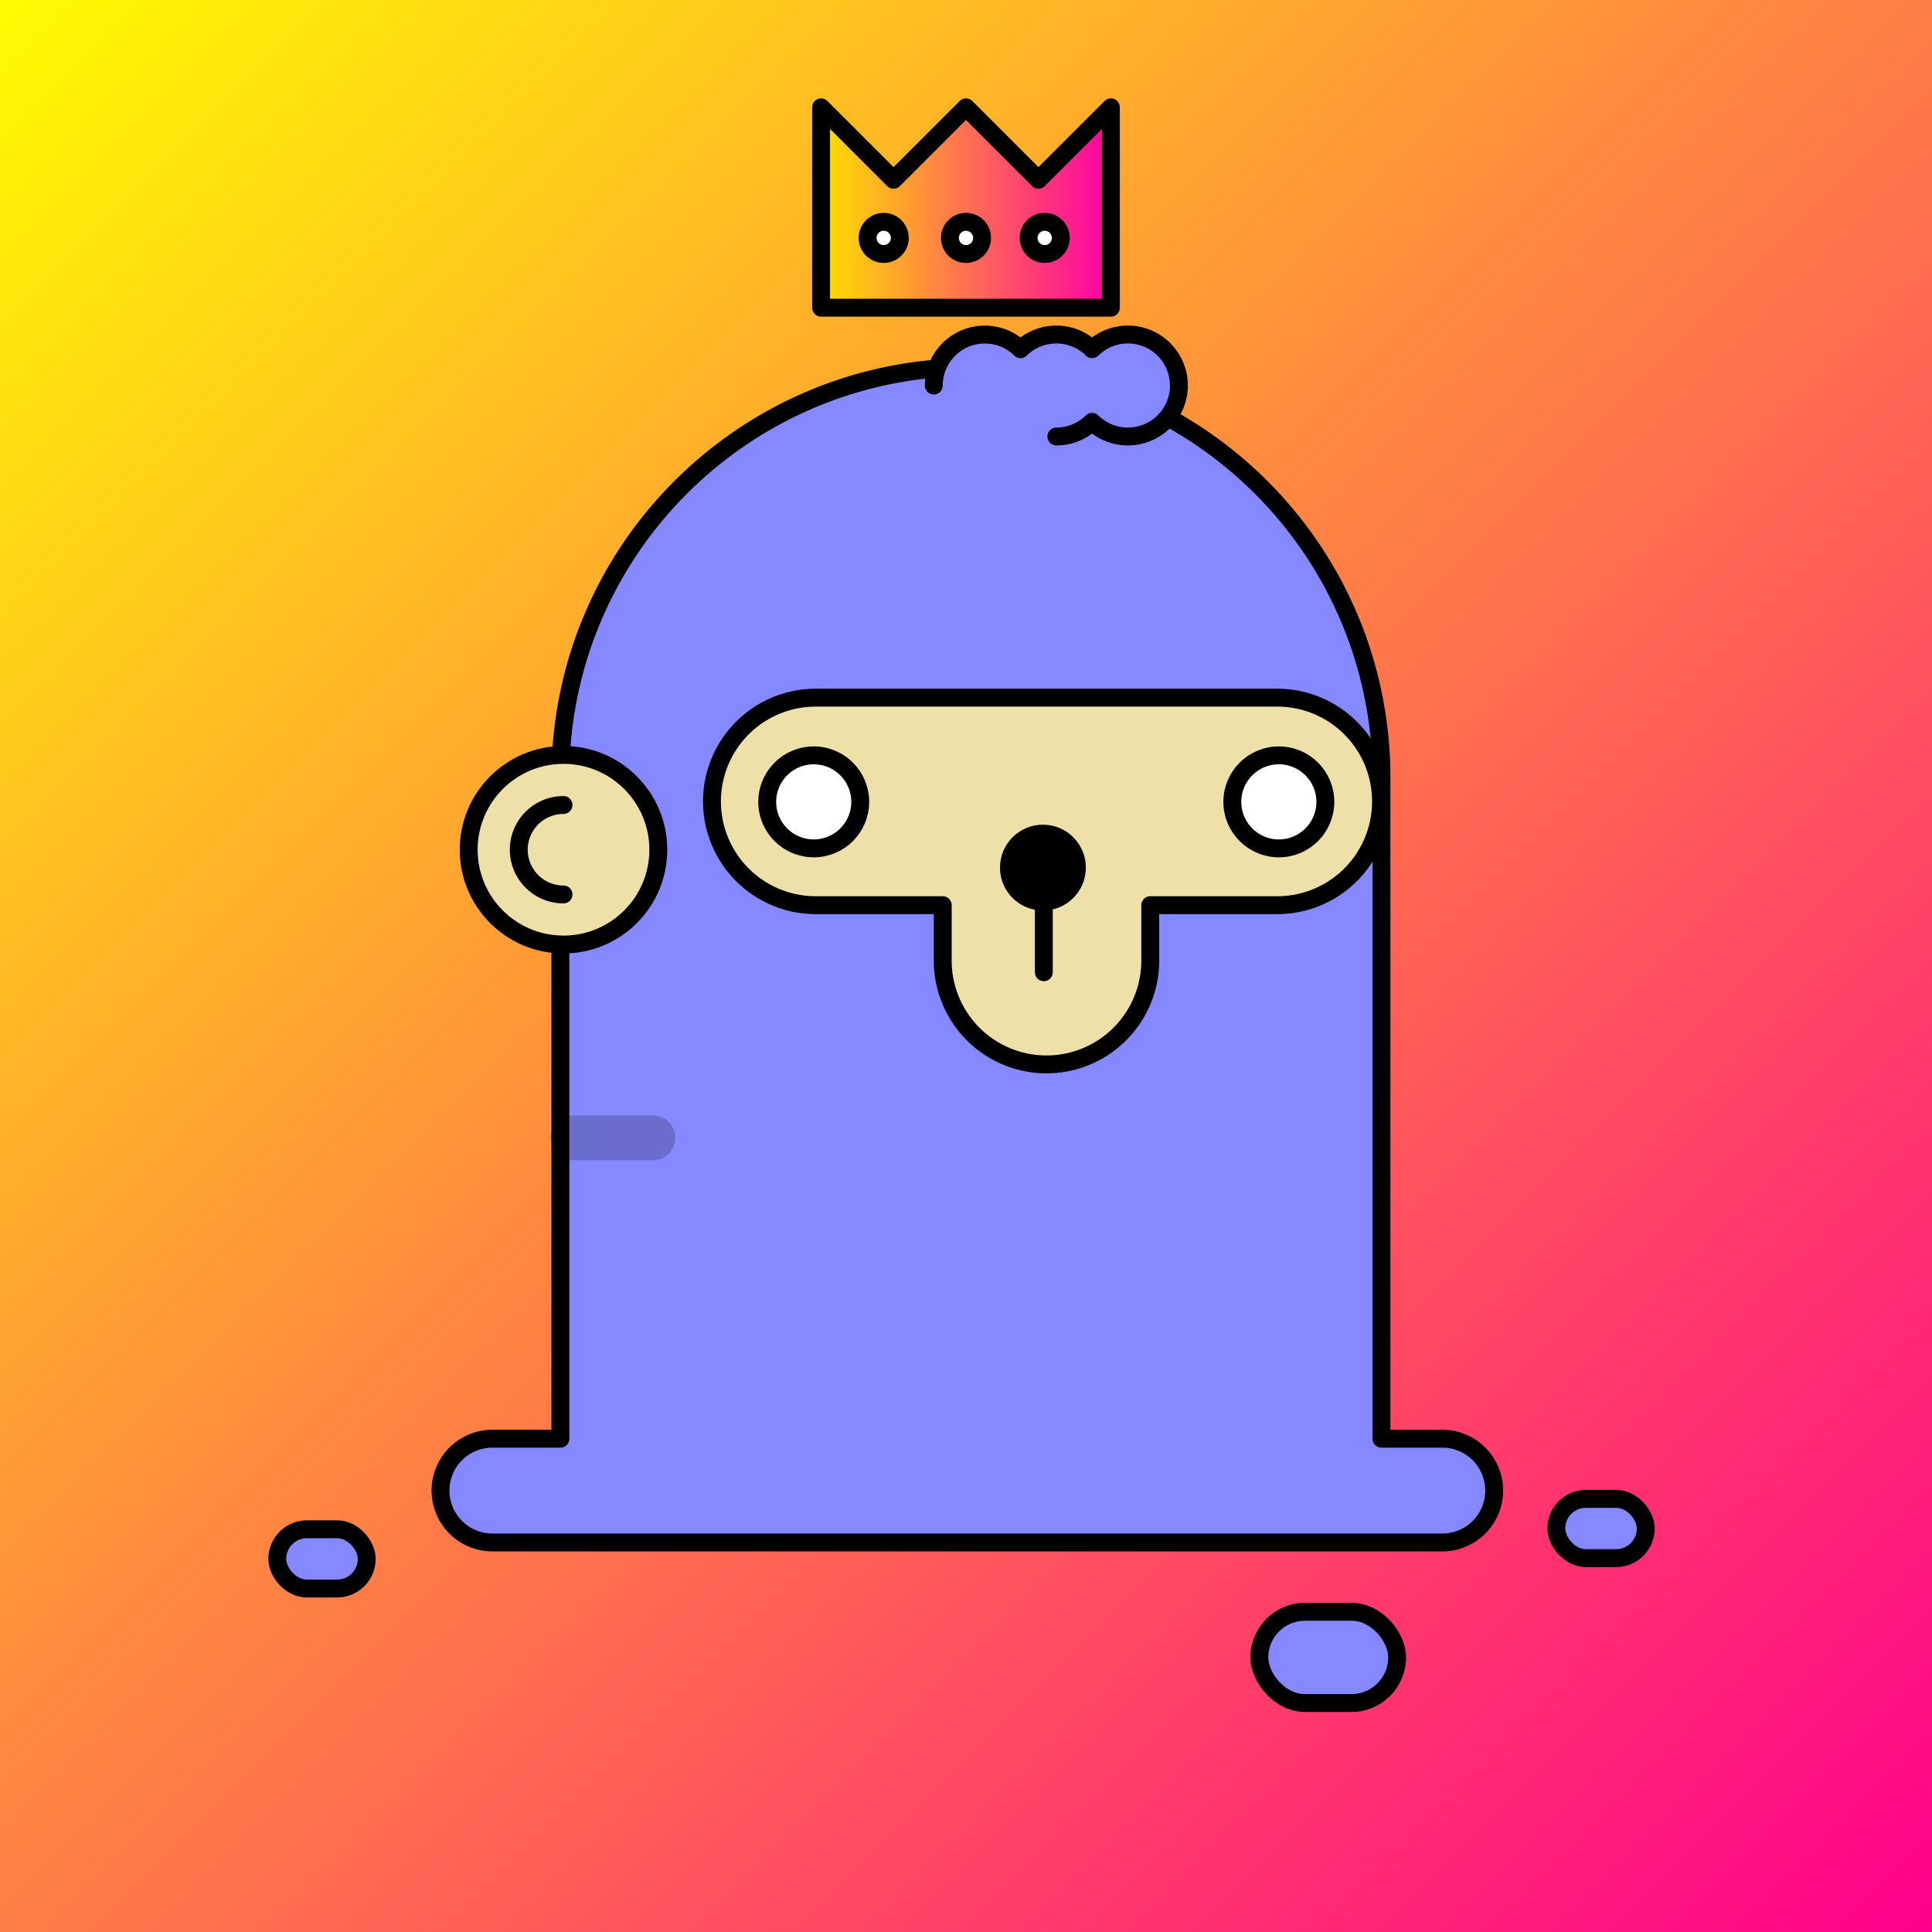 <svg id="Layer_1" data-name="Layer 1" xmlns="http://www.w3.org/2000/svg" viewBox="0 0 1080 1080">
    <rect x="0" y="0" width="1080" height="1080" fill="#333333" stroke="none"/>
    <title>Bloops</title>

    <!-- BG -->

    <defs>
        <linearGradient id="linear-gradient" x2="1080" y2="1080" gradientUnits="userSpaceOnUse">
            <stop offset="0" stop-color="#fffb00" />
            <stop offset="1" stop-color="#ff008c" />
        </linearGradient>
    </defs>
    <rect width="1080" height="1080" fill="url(#linear-gradient)" />



    <!-- BLOOP -->

    <g stroke="#000" stroke-linecap="round" stroke-linejoin="round" stroke-width="10">


        <!-- BODY -->

        <g fill="#8688ff">

            <!-- 
        TIER 1 
        -->
            <path
                d="M806.25,804.25h-34V434.75c0-126.75-102.75-229.5-229.5-229.5h0c-126.75,0-229.5,102.75-229.5,229.5v369.5h-38a29,29,0,0,0-29,29h0a29,29,0,0,0,29,29h531a29,29,0,0,0,29-29h0A29,29,0,0,0,806.25,804.25Z" />
            <rect x="704" y="901" width="77" height="51" rx="25.5" />
            <rect x="155" y="854.88" width="50" height="33.12" rx="16.56" />
            <rect x="870" y="837.88" width="50" height="33.12" rx="16.56" />
            <line x1="320.25" y1="636.08" x2="365" y2="636.08" opacity="0.2" stroke-width="25" stroke-linecap="round" />



            <!-- 
        TIER 2 
    
            <rect x="704" y="901" width="77" height="51" rx="25.5" />
            <rect x="155" y="854.88" width="50" height="33.12" rx="16.56" />
            <rect x="870" y="837.88" width="50" height="33.12" rx="16.56" />
            <rect x="313" y="205" width="459" height="595" rx="229.5" />
            <rect x="389" y="834" width="305" height="58" rx="29" fill="#000" opacity="0.2" stroke="none" />
-->


            <!-- 
        TIER 3 
        
            <rect x="155" y="854.88" width="50" height="33.12" rx="16.56" />
            <rect x="702" y="901" width="77" height="51" rx="25.5" />
            <rect x="704" y="901" width="77" height="51" rx="25.5" />
            <rect x="870" y="837.88" width="50" height="33.12" rx="16.56" />
            <rect x="372" y="825" width="339" height="76" rx="38" opacity="0.2" stroke="none" fill="#000" />
            <path
                d="M772,599.89V434.5C772,307.75,669.25,205,542.5,205h0C415.75,205,313,307.75,313,434.5V599.89a106,106,0,1,0,90.88,182.92,159,159,0,0,0,276.58-.6A106,106,0,1,0,772,599.89Z" />
            <path
                d="M383.37,704a158.39,158.39,0,0,0,14.57,66.57c1.83,4,3.82,7.86,6,11.64a159.05,159.05,0,0,0,276.59.6q3.53-6.16,6.5-12.66"
                fill="none" />
-->
        </g>




        <!-- HAT -->


        <!--
            PLANET

        <g>
            <circle cx="543" cy="116" r="38" fill="#ff0000"/>
            <path
                d="M579.05,104h24a12,12,0,0,1,12,12h0a12,12,0,0,1-12,12H483a12,12,0,0,1-12-12h0a12,12,0,0,1,12-12h23.94"
                fill="none" />
        </g>
        -->

        <!--
            HALO

        <g fill="#ffe000" >
            <path
                d="M584.56,85H504.44a35.13,35.13,0,0,0-35.13,35.12h0a35.13,35.13,0,0,0,35.13,35.13h80.12a35.13,35.13,0,0,0,35.13-35.13h0A35.13,35.13,0,0,0,584.56,85ZM593,120.45a9.89,9.89,0,0,1-9.89,9.89H505.89a9.89,9.89,0,0,1-9.89-9.89v-.65a9.89,9.89,0,0,1,9.89-9.89h77.22A9.89,9.89,0,0,1,593,119.8Z"/>
        </g>
    -->

        <!--
            DIAMOND

        <g fill="#4AFF70">
            <polygon points="515.5 117 545 67.5 574.5 117 545 166.5 515.5 117" />
        </g>
        -->

        <!--
            SWEAT BAND

        <g fill="#4a8bff" >
            <rect x="326" y="273" width="437" height="53"/>
            <rect x="316" y="291" width="457" height="17" fill="#fff" />
        </g>
        -->

        <!--
            MOHICAN

        <g fill="#4a8bff">
            <rect x="552" y="114" width="42" height="132"/>
            <path d="M552,246V114h0a99,99,0,0,0-99,99v14.16S519,216,552,246Z"/>
        </g>
        -->

        <!--
            HORNS

        <g fill="#f1ece4">
            <path d="M407.5,242H366a67,67,0,0,1-67-67v50a74,74,0,0,0,74,74H407.5a28.5,28.5,0,0,0,0-57Z" />
            <path d="M376.5,242h0A28.5,28.5,0,0,1,405,270.5h0A28.5,28.5,0,0,1,376.5,299h0" fill="none" />
            <path
                d="M725,242H683.5a28.36,28.36,0,0,0-12.61,2.94,230.29,230.29,0,0,1,55.5,53.58A74,74,0,0,0,792,225V175A67,67,0,0,1,725,242Z" />
        </g>
        -->

        <!--
            CAP

        <g fill="#bd15ff" transform="translate(20 -10)">
            <path
                d="M504.08,84h37.83A46.09,46.09,0,0,1,588,130.09V183a0,0,0,0,1,0,0H441a0,0,0,0,1,0,0V147.08A63.08,63.08,0,0,1,504.08,84Z" />
            <path d="M588,167h77a8,8,0,0,1,8,8v0a8,8,0,0,1-8,8H588a0,0,0,0,1,0,0V167A0,0,0,0,1,588,167Z" />
            <path d="M443,136h15a14,14,0,0,1,14,14h0a14,14,0,0,1-14,14H441" fill="#000" />
            <rect x="506" y="68" width="20" height="16" rx="8" />
            <polygon points="559 150 588 150 588 138.45 588 130 559 130 559 150" fill="#ffd000" />
            <line x1="441" y1="164" x2="426" y2="164" />
        </g>
        -->

        <!--
            BEANIE

        <g transform="translate(0 15)" fill="#28345c">
            <rect x="358.5" y="246.5" width="367" height="29" />
            <path d="M712.76,246.5a229,229,0,0,0-342.52,0Z" />

            <line x1="376.91" y1="248" x2="376.91" y2="268" />
            <line x1="406.91" y1="248" x2="406.91" y2="268" />
            <line x1="436.91" y1="248" x2="436.91" y2="268" />
            <line x1="466.91" y1="248" x2="466.91" y2="268" />
            <line x1="496.91" y1="248" x2="496.91" y2="268" />
            <line x1="526.91" y1="248" x2="526.91" y2="268" />
            <line x1="556.91" y1="248" x2="556.91" y2="268" />
            <line x1="586.91" y1="248" x2="586.91" y2="268" />
            <line x1="616.91" y1="248" x2="616.91" y2="268" />
            <line x1="646.91" y1="248" x2="646.91" y2="268" />
            <line x1="676.91" y1="248" x2="676.91" y2="268" />
            <line x1="706.91" y1="248" x2="706.91" y2="268" />

        </g>
        -->

        <!--
            AFRO

        <g fill="#ff46c7">
            <circle cx="358.5" cy="342.5" r="3.5" />
            <circle cx="391.5" cy="362.5" r="3.5" />
            <circle cx="351.5" cy="382.5" r="3.5" />
            <circle cx="397.5" cy="323.5" r="3.5" />
            <path
                d="M728.44,230.73A35.49,35.49,0,0,0,668.5,199.3a35.49,35.49,0,0,0-50,0,35.49,35.49,0,0,0-50,0,35.49,35.49,0,0,0-50,0,35.49,35.49,0,0,0-50,0,35.49,35.49,0,0,0-50,0,35.49,35.49,0,0,0-60,30.87,35.5,35.5,0,1,0,34,59.53,35.49,35.49,0,0,0,50,0,35.49,35.49,0,0,0,50,0,35.49,35.49,0,0,0,50,0,35.49,35.49,0,0,0,50,0,35.49,35.49,0,0,0,50,0,35.49,35.49,0,0,0,50,0,35.5,35.5,0,1,0,35.94-59Z" />
        </g>
        -->

        <!--
            CROWN
            -->
        <g transform="translate(0 -10)">
            <defs>
                <linearGradient id="linear-gradient-crown" x1="459" y1="126" x2="621" y2="126"
                    gradientUnits="userSpaceOnUse">
                    <stop offset="0" stop-color="#ffe000" />
                    <stop offset="1" stop-color="#ff00a4" />
                </linearGradient>
            </defs>
            <polygon points="621 182 621 70 580.5 110.5 540 70 499.5 110.5 459 70 459 182 621 182"
                fill="url(#linear-gradient-crown)" />
            <circle cx="494" cy="143" r="9" fill="#fff" />
            <circle cx="584" cy="143" r="9" fill="#fff" />
            <circle cx="540" cy="143" r="9" fill="#fff" />
        </g>
        -->

        <!--
            TOUPE
        
        <g fill="#000000">
            <path
                d="M742.94,145a37.07,37.07,0,0,0-37.07,36.94l0,13.06H383.6A103.6,103.6,0,0,0,280,298.6V468a28,28,0,0,0-28,28v17a28,28,0,0,0,28,28h32V409.45A57.45,57.45,0,0,1,369.45,352H434V275H719.11A60.89,60.89,0,0,0,780,214.11V182.06A37.06,37.06,0,0,0,742.94,145Z" />
        </g>
        -->

        <!--
             CONDOM
        
        <g fill="#8688ff">
            
            <path d="M504,222V169a37,37,0,0,1,37-37h0a37,37,0,0,1,37,37v53" />
            <path d="M541,150h0a19,19,0,0,1,19,19" stroke="#ffffff" />
        </g>
        -->





        <!-- FACE -->



        <!--
            DEFAULT     

        <g>
            <circle cx="454.88" cy="448.25" r="26" fill="#fff" />
            <circle cx="714.88" cy="448.25" r="26" fill="#fff" />
            <line x1="545.38" y1="513" x2="624.38" y2="513" />
        </g>
        -->

        <!--
            SMOKER  
        
        <g>
            <rect x="863" y="443" width="39" height="137" fill="#fff" transform="translate(351 1394) rotate(-90)" />
            <rect x="819" y="487" width="39" height="49" transform="translate(307 1350) rotate(-90)" fill="#d68a25" />
            <rect x="922.5" y="502.5" width="39" height="18" transform="translate(410.5 1453.5) rotate(-90)" />
            <line x1="913" y1="430" x2="913" y2="462" />
            <line x1="931" y1="462" x2="931" y2="398" />
            <circle cx="585" cy="511" r="12" />
            <circle cx="454.88" cy="447.25" r="26" fill="#fff" />
            <circle cx="714.88" cy="447.25" r="26" fill="#fff" />
        </g>
        -->

        <!--
            RAY GOGGLES

        <g>
            <line x1="545.38" y1="513" x2="624.38" y2="513" fill="#fff" stroke="#000" stroke-linecap="round"
                stroke-miterlimit="10" stroke-width="10" />
            <rect x="378.86" y="404" width="412.29" height="74" rx="37" fill="#fff" stroke="#000" stroke-linecap="round"
                stroke-miterlimit="10" stroke-width="10" />
            <line x1="413.21" y1="441" x2="756.79" y2="441" fill="#fff" stroke="#000" stroke-linecap="round"
                stroke-miterlimit="10" stroke-width="20" />
        </g>
        -->

        <!--
            HOCKEY MASK
        
        <g>
            <rect x="351" y="302" width="462" height="288" rx="144" fill="#fff" />
            <circle cx="451.88" cy="437.25" r="26" />
            <circle cx="711.88" cy="437.25" r="26" />
            <line x1="261" y1="446" x2="351" y2="446" />
            <circle cx="585" cy="522" r="5" />
            <circle cx="525" cy="522" r="5" />
            <circle cx="555" cy="482" r="5" />
            <circle cx="615" cy="482" r="5" />
            <circle cx="645" cy="522" r="5" />
            <path
                d="M538.68,362h91.64a0,0,0,0,1,0,0v0a42,42,0,0,1-42,42h-7.64a42,42,0,0,1-42-42v0A0,0,0,0,1,538.68,362Z"
                fill="#ff4848" stroke="#ff4848" stroke-miterlimit="10" />
        </g>
        -->

        <!--
            THREE EYES
        
        <g>
            <circle cx="451.88" cy="437.25" r="26" fill="#fff" />
            <circle cx="711.88" cy="437.25" r="26" fill="#fff" />
            <circle cx="582" cy="407" r="26" fill="#fff" />
            <line x1="542.38" y1="502" x2="621.38" y2="502" />
        </g>
        -->

        <!--
            SHADES
        
        <g>
            <line x1="542.38" y1="502" x2="621.38" y2="502" />
            <path d="M390,396H279a14,14,0,0,0-14,14h0v19" fill="none" />
            <line x1="514" y1="396.45" x2="650" y2="396.45" />
            <path d="M530,385.39H374V408h15.1v27.68a62.9,62.9,0,0,0,62.9,62.9h0a62.9,62.9,0,0,0,62.9-62.9V408H530Z"
                fill="#3d3d3d" />
            <path d="M790,385.39H634V408h15.1v27.68a62.9,62.9,0,0,0,62.9,62.9h0a62.9,62.9,0,0,0,62.9-62.9V408H790Z"
                fill="#3d3d3d" />
        </g>
        -->

        <!--
            GLASSES
        
        <g fill="#6a17b8">
            <line x1="545.38" y1="512" x2="624.38" y2="512" />
            <circle cx="454.88" cy="447.25" r="39.75" />
            <circle cx="714.88" cy="447.25" r="39.75" />
            <line x1="490.27" y1="429.17" x2="679.48" y2="429.17" />
            <path d="M419.48,429.17H298.83A24.83,24.83,0,0,0,274,454h0" fill="none" />
        </g>
        -->

        <!--
            COVID MASK
        
        <g>
            <circle cx="456.88" cy="448.25" r="26" fill="#fff" />
            <circle cx="716.88" cy="448.25" r="26" fill="#fff" />
            <line x1="547.38" y1="513" x2="626.38" y2="513" />
            <rect x="472" y="487" width="229" height="118" rx="23" fill="#cbe7ff" />
            <path d="M472,510a23,23,0,0,1,23-23H678a23,23,0,0,1,23,23Z" fill="#fff" />
            <line x1="498" y1="535" x2="675" y2="535" />
            <line x1="498" y1="558" x2="675" y2="558" />
            <line x1="498" y1="581" x2="675" y2="581" />
            <path d="M472.29,565.25H296.71a29.13,29.13,0,0,1-29.12-29.13h0A29.12,29.12,0,0,1,296.71,507H472.29"
                fill="none" />
            <path d="M772.16,507H700.59" fill="none" />
            <path d="M700.59,565.25h71.57" fill="none" />
        </g>
        -->

        <!--
            3D GLASSES
            
        <g>
            <line x1="547" y1="513" x2="626" y2="513" />
            <path d="M258,446.69V488h40V469.6a5.6,5.6,0,0,1,5.6-5.6H383V412H292.69A34.69,34.69,0,0,0,258,446.69Z"
                fill="#fff" />
            <path d="M383,389v99H553.77a35,35,0,0,1,66.46,0H791V389Z" fill="#fff" />
            <rect x="671" y="413" width="92" height="51" transform="translate(1434 877) rotate(180)" fill="#ff4848" />
            <rect x="411" y="413" width="92" height="51" transform="translate(914 877) rotate(180)" fill="#4a8bff" />
        </g>
        -->

        <!--
            JOKER EYES
            
        <g fill="#7e839c">
            <line x1="547" y1="513" x2="626" y2="513" />
            <polygon points="399.79 450 457 354 514.21 450 457 546 399.79 450" />
            <polygon points="659.79 450 717 354 774.21 450 717 546 659.79 450" />
            <circle cx="457" cy="448" r="26" fill="#fff" />
            <circle cx="717" cy="448" r="26" fill="#fff" />
        </g>
        -->

        <!--
            MOBSTER
            
        <g>
            <g fill="#ffdf22">
                <rect x="594.5" y="592.5" width="19" height="50" />
                <rect x="325" y="572.56" width="440" height="20" />
                <rect x="562" y="618" width="79.5" height="55.5" rx="13.11" />
                <rect x="302" y="563.06" width="39" height="39" rx="13.22" />
                <rect x="364.86" y="563.06" width="39" height="39" rx="13.22" />
                <rect x="427.71" y="563.06" width="39" height="39" rx="13.22" />
                <rect x="490.57" y="563.06" width="39" height="39" rx="13.22" />
                <rect x="679.14" y="563.06" width="39" height="39" rx="13.22" />
                <rect x="742" y="563.06" width="39" height="39" rx="13.22" />
                <rect x="616.29" y="563.06" width="39" height="39" rx="13.22" />
                <rect x="553.43" y="563.06" width="39" height="39" rx="13.22" />
            </g>
            <circle cx="453.88" cy="448.25" r="26" fill="#fff" />
            <circle cx="713.88" cy="448.25" r="26" fill="#fff" />
            <line x1="544.38" y1="513" x2="623.38" y2="513" />
            <rect x="518" y="491" width="55" height="6" />
            <rect x="594" y="491" width="55" height="6" />
            <rect x="580" y="528" width="8" height="16" />
        </g>
        -->

        <!--
            IG GLASSES
           
        <g fill="#ff1b1b" transform="translate(0 )">
            <circle cx="453.88" cy="448.25" r="26" fill="#fff" />
            <circle cx="713.88" cy="448.25" r="26" fill="#fff" />
            <line x1="544.38" y1="513" x2="623.38" y2="513" />
            <rect x="377" y="448" width="154" height="30" rx="15" opacity="0.5" />
            <rect x="637" y="448" width="154" height="30" rx="15" opacity="0.5" />
            <rect x="377" y="448" width="154" height="30" rx="15" fill="none" />
            <rect x="637" y="448" width="154" height="30" rx="15" fill="none" />
            <line x1="531" y1="463" x2="637" y2="463" />
            <path d="M377,463H292.73A10.72,10.72,0,0,0,282,473.73V489" fill="none" />
        </g>
        -->

        <!--
            LAZER EYE
        
        <g fill="#ff00d4">
            <path
                d="M634.86,448.5h0a132.18,132.18,0,0,0,70.5-83.09l9.14-31.91,9.14,31.91a132.18,132.18,0,0,0,70.5,83.09h0a132.18,132.18,0,0,0-70.5,83.09L714.5,563.5l-9.14-31.91a132.18,132.18,0,0,0-70.5-83.09Z"
                fill="#fff" stroke="#000" stroke-linecap="round" stroke-linejoin="round" stroke-width="11.79" />
            <circle cx="714.88" cy="448.25" r="26" />
            <line x1="545" y1="513" x2="624" y2="513" />
            <circle cx="454.87" cy="448.25" r="26" fill="#fff" />
            <rect x="713" y="441" width="367" height="16" stroke="none" />
        </g>
        -->

        <!--
             GOGGLES
            
        <g fill="#553d81">
            <rect x="533.5" y="466.5" width="101" height="46" fill="#000" />
            <rect x="739.5" y="196.5" width="38" height="196" fill="#fff" />
            <rect x="299.5" y="422.5" width="71" height="44" />
            <rect x="739.5" y="216.5" width="38" height="17" />
            <path
                d="M584,433a53,53,0,0,1,37.57,15.53l31.11,31.12a51.81,51.81,0,0,0,36.88,15.27H714a46.93,46.93,0,1,0,0-93.86H453a46.93,46.93,0,1,0,0,93.86h25.46a51.81,51.81,0,0,0,36.88-15.27l31.11-31.12A53,53,0,0,1,584,433Z"
                fill="#fff" fill-opacity="0.5" />
            <polygon points="446.5 395.5 540 489 601.55 462.44 654 515 727.5 515.5 581.5 369.5 446.5 395.5"
                fill="#ffffff" stroke="none" />
            <path
                d="M714,360H453a88,88,0,0,0,0,176h25.46a92.65,92.65,0,0,0,65.92-27.3l31.11-31.12a12.07,12.07,0,0,1,17.06,0l31.11,31.12A92.65,92.65,0,0,0,689.55,536H714a88,88,0,0,0,0-176Zm0,134.93H689.55a51.81,51.81,0,0,1-36.88-15.27l-31.11-31.12a53.21,53.21,0,0,0-75.14,0l-31.11,31.12a51.81,51.81,0,0,1-36.88,15.27H453a46.93,46.93,0,1,1,0-93.86H714a46.93,46.93,0,1,1,0,93.86Z" />
            <circle cx="734" cy="146" r="13.5" fill="#fff" fill-opacity="0.5" />
            <circle cx="781.5" cy="120.5" r="21" fill="#fff" fill-opacity="0.5" />
            <line x1="327.5" y1="448.5" x2="327.5" y2="466.5" />
            <line x1="340.5" y1="448.5" x2="340.5" y2="466.5" />
        </g>
        -->









        <!-- FULL HEAD -->


        <!--
            ANIMAL SKULL
        
        <g>
            <path
                d="M728,383.05H715.73V362.72a27.56,27.56,0,0,0-27.56-27.56H651.08V267.92H518.19v67.24H481.1a27.56,27.56,0,0,0-27.56,27.56v20.33H441.27a63.15,63.15,0,0,0-63.15,63.15h0a63.15,63.15,0,0,0,63.15,63.15h12.27v46.87a64.66,64.66,0,0,0,64.65,64.65h0v98a66.45,66.45,0,0,0,66.44,66.45h0a66.45,66.45,0,0,0,66.45-66.45v-98h0a64.66,64.66,0,0,0,64.65-64.65V509.35H728a63.15,63.15,0,0,0,63.15-63.15h0A63.15,63.15,0,0,0,728,383.05Z"
                fill="#f4f1df"/>
            <rect x="593.33" y="679.99" width="25.56" height="70.55" rx="12.78" />
            <rect x="550.38" y="679.99" width="25.56" height="70.55" rx="12.78" />
            <circle cx="453.47" cy="446.86" r="38.86" />
            <circle cx="715.23" cy="446.86" r="38.86" />
            <path d="M610.4,642V392.4a25.3,25.3,0,0,1,25.3-25.29h0" fill="none"/>
            <path d="M558.56,642.16V392.52a25.29,25.29,0,0,0-25.29-25.29h0" fill="none"/>
            <path d="M518.19,312.16h-227A86.16,86.16,0,0,1,205,226h0a50.1,50.1,0,0,0,50.1,50.1H518.19Z" fill="#d6d1ab"/>
            <path d="M650.81,312.16h227A86.16,86.16,0,0,0,964,226h0a50.1,50.1,0,0,1-50.1,50.1H650.81Z" fill="#d6d1ab"/>
            <line x1="549" y1="322" x2="620" y2="322"/>
            <line x1="489.43" y1="276.1" x2="489.43" y2="312.16"/>
            <line x1="679" y1="276.1" x2="679" y2="312.16"/>
        </g>
        -->

        <!--
            BALACLAVA MASK
             
        <g fill="#3d3d3d">
            <circle cx="454.88" cy="448.25" r="26" fill="#fff" />
            <circle cx="714.88" cy="448.25" r="26" fill="#fff" />
            <path
                d="M540.5,207h0C413.75,207,311,309.75,311,436.5V600H770V436.5C770,309.75,667.25,207,540.5,207ZM756,448.5A42.5,42.5,0,0,1,713.5,491h-261A42.5,42.5,0,0,1,410,448.5h0A42.5,42.5,0,0,1,452.5,406h261A42.5,42.5,0,0,1,756,448.5Z" />
            <rect x="311" y="569" width="459" height="31" />
            <line x1="346.91" y1="569" x2="346.91" y2="600" />
            <line x1="376.91" y1="569" x2="376.91" y2="600" />
            <line x1="406.91" y1="569" x2="406.91" y2="600" />
            <line x1="436.91" y1="569" x2="436.91" y2="600" />
            <line x1="466.91" y1="569" x2="466.91" y2="600" />
            <line x1="496.91" y1="569" x2="496.91" y2="600" />
            <line x1="526.91" y1="569" x2="526.91" y2="600" />
            <line x1="556.91" y1="569" x2="556.91" y2="600" />
            <line x1="586.91" y1="569" x2="586.91" y2="600" />
            <line x1="616.91" y1="569" x2="616.91" y2="600" />
            <line x1="646.91" y1="569" x2="646.91" y2="600" />
            <line x1="676.91" y1="569" x2="676.91" y2="600" />
            <line x1="706.91" y1="569" x2="706.91" y2="600" />
            <line x1="736.91" y1="569" x2="736.91" y2="600" />

        </g>
        -->

        <!--
            APE
             -->
        <g fill="#8688ff">
            <path
                d="M714,390H456a58,58,0,0,0-58,58h0a58,58,0,0,0,58,58h71v31a58,58,0,0,0,58,58h0a58,58,0,0,0,58-58V506h71a58,58,0,0,0,58-58h0A58,58,0,0,0,714,390Z"
                fill="#ede0a9" />
            <path
                d="M590.5,244a28.42,28.42,0,0,0,20-8.2,28.5,28.5,0,1,0,0-40.6,28.49,28.49,0,0,0-40,0A28.51,28.51,0,0,0,523,208.09a28.73,28.73,0,0,0-1,7.41" />
            <circle cx="454.88" cy="448.25" r="26" fill="#fff" />
            <circle cx="714.88" cy="448.25" r="26" fill="#fff" />
            <circle cx="315" cy="475" r="53" fill="#ede0a9" />
            <path d="M315,500a25,25,0,0,1,0-50" fill="none" />
            <circle cx="583" cy="485" r="19" fill="#000" />
            <line x1="583.5" y1="487.5" x2="583.5" y2="543.5" />

        </g>




    </g>





</svg>